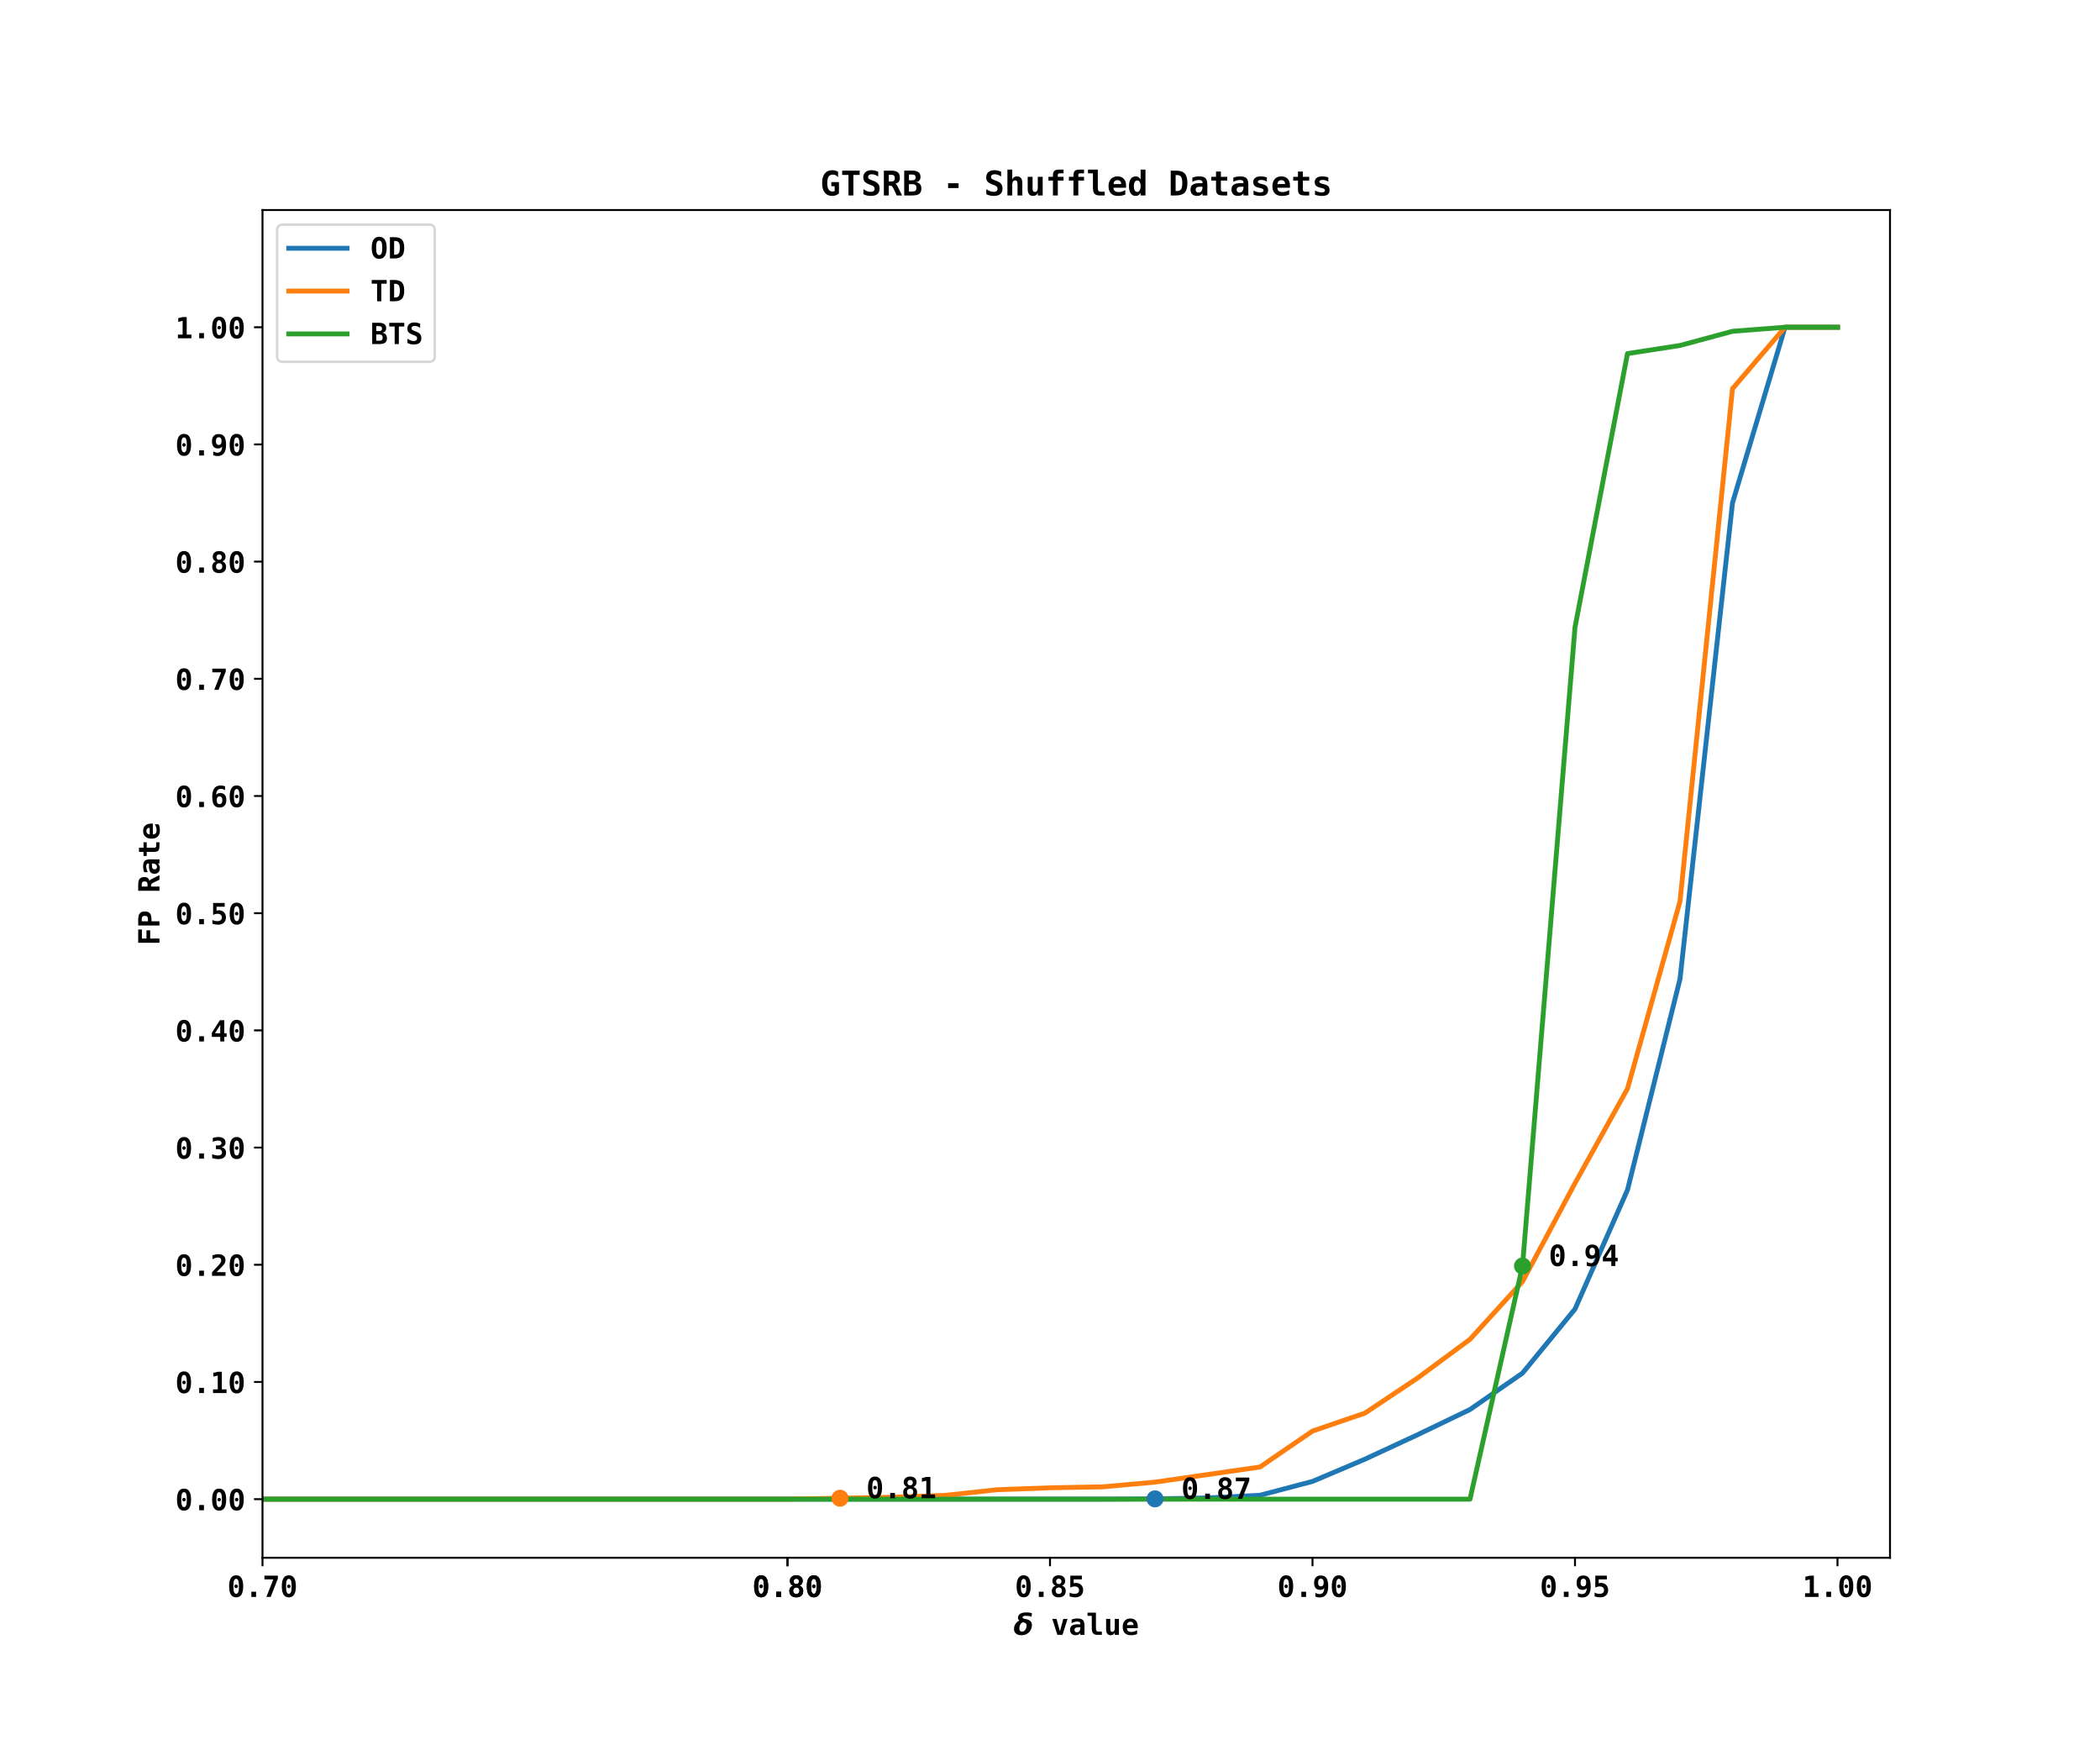 <?xml version="1.0" encoding="utf-8" standalone="no"?>
<!DOCTYPE svg PUBLIC "-//W3C//DTD SVG 1.1//EN"
  "http://www.w3.org/Graphics/SVG/1.1/DTD/svg11.dtd">
<!-- Created with matplotlib (https://matplotlib.org/) -->
<svg height="720pt" version="1.1" viewBox="0 0 864 720" width="864pt" xmlns="http://www.w3.org/2000/svg" xmlns:xlink="http://www.w3.org/1999/xlink">
 <defs>
  <style type="text/css">
*{stroke-linecap:butt;stroke-linejoin:round;}
  </style>
 </defs>
 <g id="figure_1">
  <g id="patch_1">
   <path d="M 0 720 
L 864 720 
L 864 0 
L 0 0 
z
" style="fill:#ffffff;"/>
  </g>
  <g id="axes_1">
   <g id="patch_2">
    <path d="M 108 640.8 
L 777.6 640.8 
L 777.6 86.4 
L 108 86.4 
z
" style="fill:#ffffff;"/>
   </g>
   <g id="matplotlib.axis_1">
    <g id="xtick_1">
     <g id="line2d_1">
      <defs>
       <path d="M 0 0 
L 0 3.5 
" id="ma4776ddeb8" style="stroke:#000000;stroke-width:0.8;"/>
      </defs>
      <g>
       <use style="stroke:#000000;stroke-width:0.8;" x="108" xlink:href="#ma4776ddeb8" y="640.8"/>
      </g>
     </g>
     <g id="text_1">
      <!-- 0.70 -->
      <defs>
       <path d="M 24.031 36.375 
Q 24.031 38.969 25.781 40.719 
Q 27.547 42.484 30.078 42.484 
Q 32.672 42.484 34.422 40.719 
Q 36.188 38.969 36.188 36.375 
Q 36.188 33.844 34.422 32.078 
Q 32.672 30.328 30.078 30.328 
Q 27.547 30.328 25.781 32.062 
Q 24.031 33.797 24.031 36.375 
z
M 30.078 62.016 
Q 25.094 62.016 22.797 55.906 
Q 20.516 49.812 20.516 36.375 
Q 20.516 23 22.797 16.891 
Q 25.094 10.797 30.078 10.797 
Q 35.109 10.797 37.406 16.891 
Q 39.703 23 39.703 36.375 
Q 39.703 49.812 37.406 55.906 
Q 35.109 62.016 30.078 62.016 
z
M 6 36.375 
Q 6 55.328 12 64.766 
Q 18.016 74.219 30.078 74.219 
Q 42.188 74.219 48.188 64.797 
Q 54.203 55.375 54.203 36.375 
Q 54.203 17.438 48.188 8 
Q 42.188 -1.422 30.078 -1.422 
Q 18.016 -1.422 12 8.031 
Q 6 17.484 6 36.375 
z
" id="DejaVuSansMono-Bold-48"/>
       <path d="M 21.922 17.922 
L 38.188 17.922 
L 38.188 0 
L 21.922 0 
z
" id="DejaVuSansMono-Bold-46"/>
       <path d="M 6.594 72.906 
L 52.688 72.906 
L 52.688 62.703 
L 27.984 0 
L 13.281 0 
L 37.016 60.203 
L 6.594 60.203 
z
" id="DejaVuSansMono-Bold-55"/>
      </defs>
      <g transform="translate(93.551 656.918)scale(0.12 -0.12)">
       <use xlink:href="#DejaVuSansMono-Bold-48"/>
       <use x="60.205" xlink:href="#DejaVuSansMono-Bold-46"/>
       <use x="120.41" xlink:href="#DejaVuSansMono-Bold-55"/>
       <use x="180.615" xlink:href="#DejaVuSansMono-Bold-48"/>
      </g>
     </g>
    </g>
    <g id="xtick_2">
     <g id="line2d_2">
      <g>
       <use style="stroke:#000000;stroke-width:0.8;" x="324" xlink:href="#ma4776ddeb8" y="640.8"/>
      </g>
     </g>
     <g id="text_2">
      <!-- 0.80 -->
      <defs>
       <path d="M 30.078 32.516 
Q 25.25 32.516 22.266 29.469 
Q 19.281 26.422 19.281 21.391 
Q 19.281 16.359 22.266 13.281 
Q 25.25 10.203 30.078 10.203 
Q 34.906 10.203 37.906 13.328 
Q 40.922 16.453 40.922 21.391 
Q 40.922 26.422 37.938 29.469 
Q 34.969 32.516 30.078 32.516 
z
M 19.391 38.625 
Q 13.875 40.531 10.984 44.609 
Q 8.109 48.688 8.109 54.594 
Q 8.109 63.672 14.016 68.938 
Q 19.922 74.219 30.078 74.219 
Q 40.281 74.219 46.188 68.938 
Q 52.094 63.672 52.094 54.594 
Q 52.094 48.734 49.266 44.656 
Q 46.438 40.578 41.016 38.625 
Q 47.078 36.766 50.484 31.984 
Q 53.906 27.203 53.906 20.516 
Q 53.906 10.016 47.703 4.297 
Q 41.5 -1.422 30.078 -1.422 
Q 18.703 -1.422 12.5 4.297 
Q 6.297 10.016 6.297 20.516 
Q 6.297 27.25 9.766 32.031 
Q 13.234 36.812 19.391 38.625 
z
M 20.906 53.422 
Q 20.906 49.125 23.359 46.609 
Q 25.828 44.094 30.078 44.094 
Q 34.375 44.094 36.844 46.609 
Q 39.312 49.125 39.312 53.422 
Q 39.312 57.672 36.844 60.125 
Q 34.375 62.594 30.078 62.594 
Q 25.875 62.594 23.391 60.109 
Q 20.906 57.625 20.906 53.422 
z
" id="DejaVuSansMono-Bold-56"/>
      </defs>
      <g transform="translate(309.551 656.918)scale(0.12 -0.12)">
       <use xlink:href="#DejaVuSansMono-Bold-48"/>
       <use x="60.205" xlink:href="#DejaVuSansMono-Bold-46"/>
       <use x="120.41" xlink:href="#DejaVuSansMono-Bold-56"/>
       <use x="180.615" xlink:href="#DejaVuSansMono-Bold-48"/>
      </g>
     </g>
    </g>
    <g id="xtick_3">
     <g id="line2d_3">
      <g>
       <use style="stroke:#000000;stroke-width:0.8;" x="324" xlink:href="#ma4776ddeb8" y="640.8"/>
      </g>
     </g>
     <g id="text_3">
      <!-- 0.80 -->
      <g transform="translate(309.551 656.918)scale(0.12 -0.12)">
       <use xlink:href="#DejaVuSansMono-Bold-48"/>
       <use x="60.205" xlink:href="#DejaVuSansMono-Bold-46"/>
       <use x="120.41" xlink:href="#DejaVuSansMono-Bold-56"/>
       <use x="180.615" xlink:href="#DejaVuSansMono-Bold-48"/>
      </g>
     </g>
    </g>
    <g id="xtick_4">
     <g id="line2d_4">
      <g>
       <use style="stroke:#000000;stroke-width:0.8;" x="432" xlink:href="#ma4776ddeb8" y="640.8"/>
      </g>
     </g>
     <g id="text_4">
      <!-- 0.85 -->
      <defs>
       <path d="M 9.422 72.906 
L 49.031 72.906 
L 49.031 60.203 
L 21.094 60.203 
L 21.094 46.688 
Q 22.859 47.359 24.859 47.672 
Q 26.859 48 29.109 48 
Q 39.938 48 46.672 41.156 
Q 53.422 34.328 53.422 23.391 
Q 53.422 11.922 46.109 5.25 
Q 38.812 -1.422 26.219 -1.422 
Q 21.531 -1.422 16.75 -0.641 
Q 11.969 0.141 6.984 1.703 
L 6.984 14.703 
Q 11.031 12.703 15.297 11.688 
Q 19.578 10.688 23.875 10.688 
Q 31.5 10.688 35.453 13.938 
Q 39.406 17.188 39.406 23.391 
Q 39.406 29.109 35.469 32.547 
Q 31.547 35.984 25 35.984 
Q 21.141 35.984 17.25 35.031 
Q 13.375 34.078 9.422 32.172 
z
" id="DejaVuSansMono-Bold-53"/>
      </defs>
      <g transform="translate(417.551 656.918)scale(0.12 -0.12)">
       <use xlink:href="#DejaVuSansMono-Bold-48"/>
       <use x="60.205" xlink:href="#DejaVuSansMono-Bold-46"/>
       <use x="120.41" xlink:href="#DejaVuSansMono-Bold-56"/>
       <use x="180.615" xlink:href="#DejaVuSansMono-Bold-53"/>
      </g>
     </g>
    </g>
    <g id="xtick_5">
     <g id="line2d_5">
      <g>
       <use style="stroke:#000000;stroke-width:0.8;" x="540" xlink:href="#ma4776ddeb8" y="640.8"/>
      </g>
     </g>
     <g id="text_5">
      <!-- 0.90 -->
      <defs>
       <path d="M 9.906 0.984 
L 9.906 14.109 
Q 13.766 11.859 17.297 10.781 
Q 20.844 9.719 24.125 9.719 
Q 31.891 9.719 35.969 14.922 
Q 40.047 20.125 40.281 30.469 
Q 37.984 27.297 34.422 25.703 
Q 30.859 24.125 25.984 24.125 
Q 16.156 24.125 10.781 30.344 
Q 5.422 36.578 5.422 48 
Q 5.422 60.203 11.422 66.891 
Q 17.438 73.578 28.422 73.578 
Q 41.75 73.578 47.781 64.672 
Q 53.812 55.766 53.812 35.891 
Q 53.812 17 46.438 7.547 
Q 39.062 -1.906 24.312 -1.906 
Q 20.906 -1.906 17.266 -1.172 
Q 13.625 -0.438 9.906 0.984 
z
M 28.812 36.188 
Q 33.453 36.188 35.906 39.578 
Q 38.375 42.969 38.375 49.422 
Q 38.375 55.812 35.906 59.203 
Q 33.453 62.594 28.812 62.594 
Q 24.125 62.594 21.609 59.203 
Q 19.094 55.812 19.094 49.422 
Q 19.094 43.016 21.609 39.594 
Q 24.125 36.188 28.812 36.188 
z
" id="DejaVuSansMono-Bold-57"/>
      </defs>
      <g transform="translate(525.551 656.918)scale(0.12 -0.12)">
       <use xlink:href="#DejaVuSansMono-Bold-48"/>
       <use x="60.205" xlink:href="#DejaVuSansMono-Bold-46"/>
       <use x="120.41" xlink:href="#DejaVuSansMono-Bold-57"/>
       <use x="180.615" xlink:href="#DejaVuSansMono-Bold-48"/>
      </g>
     </g>
    </g>
    <g id="xtick_6">
     <g id="line2d_6">
      <g>
       <use style="stroke:#000000;stroke-width:0.8;" x="648" xlink:href="#ma4776ddeb8" y="640.8"/>
      </g>
     </g>
     <g id="text_6">
      <!-- 0.95 -->
      <g transform="translate(633.551 656.918)scale(0.12 -0.12)">
       <use xlink:href="#DejaVuSansMono-Bold-48"/>
       <use x="60.205" xlink:href="#DejaVuSansMono-Bold-46"/>
       <use x="120.41" xlink:href="#DejaVuSansMono-Bold-57"/>
       <use x="180.615" xlink:href="#DejaVuSansMono-Bold-53"/>
      </g>
     </g>
    </g>
    <g id="xtick_7">
     <g id="line2d_7">
      <g>
       <use style="stroke:#000000;stroke-width:0.8;" x="756" xlink:href="#ma4776ddeb8" y="640.8"/>
      </g>
     </g>
     <g id="text_7">
      <!-- 1.00 -->
      <defs>
       <path d="M 9.188 12.703 
L 25.297 12.703 
L 25.297 60.016 
L 10.297 56.297 
L 10.297 69.281 
L 25.391 72.906 
L 39.312 72.906 
L 39.312 12.703 
L 55.422 12.703 
L 55.422 0 
L 9.188 0 
z
" id="DejaVuSansMono-Bold-49"/>
      </defs>
      <g transform="translate(741.551 656.918)scale(0.12 -0.12)">
       <use xlink:href="#DejaVuSansMono-Bold-49"/>
       <use x="60.205" xlink:href="#DejaVuSansMono-Bold-46"/>
       <use x="120.41" xlink:href="#DejaVuSansMono-Bold-48"/>
       <use x="180.615" xlink:href="#DejaVuSansMono-Bold-48"/>
      </g>
     </g>
    </g>
    <g id="text_8">
     <!-- $\delta$ value -->
     <defs>
      <path d="M 61.141 61.719 
Q 55.812 65.141 40.234 65.141 
Q 31.938 65.141 31 60.359 
Q 30.953 60.016 30.953 59.719 
Q 30.953 55.672 41.156 54.109 
Q 63.094 50.688 63.094 33.734 
Q 63.094 30.672 62.406 27.094 
Q 59.812 13.875 50.344 6.25 
Q 40.828 -1.422 26.859 -1.422 
Q 12.844 -1.422 6.297 6.25 
Q 1.562 11.719 1.562 20.125 
Q 1.562 35.203 13.812 45.312 
Q 16.797 47.75 20.219 49.312 
Q 14.984 52.438 14.984 58.156 
Q 14.984 59.469 15.281 60.938 
Q 18.359 76.766 44.141 76.766 
Q 57.078 76.766 63.375 73.344 
z
M 31.297 42.969 
Q 28.516 41.891 25.922 39.156 
Q 21.875 34.906 20.406 27.25 
Q 19.828 24.266 19.828 21.094 
Q 19.828 17.922 21.234 15.281 
Q 23.641 10.984 29.156 10.984 
Q 34.719 10.984 38.766 15.328 
Q 42.875 19.734 44.281 27.047 
Q 44.781 29.5 44.781 32.562 
Q 44.781 35.594 42.922 37.984 
Q 40.188 41.703 35.453 42.234 
Q 33.25 42.484 31.297 42.969 
z
" id="DejaVuSans-BoldOblique-948"/>
      <path id="DejaVuSansMono-Bold-32"/>
      <path d="M 56.297 54.688 
L 38.922 0 
L 21.297 0 
L 3.906 54.688 
L 18.406 54.688 
L 30.078 12.016 
L 41.797 54.688 
z
" id="DejaVuSansMono-Bold-118"/>
      <path d="M 34.188 25.688 
Q 26.172 25.688 23 23.625 
Q 19.828 21.578 19.828 16.609 
Q 19.828 12.891 22.016 10.688 
Q 24.219 8.5 27.984 8.5 
Q 33.641 8.5 36.766 12.766 
Q 39.891 17.047 39.891 24.703 
L 39.891 25.688 
z
M 54.109 31.203 
L 54.109 0 
L 39.891 0 
L 39.891 6.109 
Q 37.312 2.484 33.25 0.531 
Q 29.203 -1.422 24.312 -1.422 
Q 14.984 -1.422 9.781 3.516 
Q 4.594 8.453 4.594 17.281 
Q 4.594 26.859 10.797 31.422 
Q 17 35.984 29.984 35.984 
L 39.891 35.984 
L 39.891 38.375 
Q 39.891 41.844 37.375 43.625 
Q 34.859 45.406 29.984 45.406 
Q 24.859 45.406 20.047 44.109 
Q 15.234 42.828 10.016 39.984 
L 10.016 52.203 
Q 14.75 54.156 19.625 55.078 
Q 24.516 56 29.984 56 
Q 43.312 56 48.703 50.578 
Q 54.109 45.172 54.109 31.203 
z
" id="DejaVuSansMono-Bold-97"/>
      <path d="M 18.891 22.797 
L 18.891 64.984 
L 4.391 64.984 
L 4.391 75.984 
L 33.203 75.984 
L 33.203 22.797 
Q 33.203 16.359 35.203 13.672 
Q 37.203 10.984 42 10.984 
L 53.422 10.984 
L 53.422 0 
L 37.984 0 
Q 27.781 0 23.328 5.266 
Q 18.891 10.547 18.891 22.797 
z
" id="DejaVuSansMono-Bold-108"/>
      <path d="M 7.812 19.094 
L 7.812 54.688 
L 22.125 54.688 
L 22.125 21.297 
Q 22.125 15.375 23.781 12.828 
Q 25.438 10.297 29.297 10.297 
Q 33.156 10.297 35.328 13.719 
Q 37.5 17.141 37.5 23.297 
L 37.5 54.688 
L 51.812 54.688 
L 51.812 0 
L 37.5 0 
L 37.5 8.109 
Q 35.984 3.562 32.344 1.062 
Q 28.719 -1.422 23.578 -1.422 
Q 15.766 -1.422 11.781 3.75 
Q 7.812 8.938 7.812 19.094 
z
" id="DejaVuSansMono-Bold-117"/>
      <path d="M 53.812 2.688 
Q 48.828 0.641 43.656 -0.391 
Q 38.484 -1.422 32.719 -1.422 
Q 19 -1.422 11.75 5.922 
Q 4.5 13.281 4.5 27.094 
Q 4.5 40.484 11.469 48.234 
Q 18.453 56 30.516 56 
Q 42.672 56 49.391 48.797 
Q 56.109 41.609 56.109 28.516 
L 56.109 22.703 
L 19.047 22.703 
Q 19.094 16.266 22.844 13.078 
Q 26.609 9.906 34.078 9.906 
Q 39.016 9.906 43.797 11.328 
Q 48.578 12.75 53.812 15.828 
z
M 41.703 33.453 
Q 41.609 39.109 38.797 42.016 
Q 35.984 44.922 30.516 44.922 
Q 25.594 44.922 22.656 41.922 
Q 19.734 38.922 19.188 33.406 
z
" id="DejaVuSansMono-Bold-101"/>
     </defs>
     <g transform="translate(417 672.532)scale(0.12 -0.12)">
      <use transform="translate(0 0.234)" xlink:href="#DejaVuSans-BoldOblique-948"/>
      <use transform="translate(68.701 0.234)" xlink:href="#DejaVuSansMono-Bold-32"/>
      <use transform="translate(128.906 0.234)" xlink:href="#DejaVuSansMono-Bold-118"/>
      <use transform="translate(189.111 0.234)" xlink:href="#DejaVuSansMono-Bold-97"/>
      <use transform="translate(249.316 0.234)" xlink:href="#DejaVuSansMono-Bold-108"/>
      <use transform="translate(309.521 0.234)" xlink:href="#DejaVuSansMono-Bold-117"/>
      <use transform="translate(369.727 0.234)" xlink:href="#DejaVuSansMono-Bold-101"/>
     </g>
    </g>
   </g>
   <g id="matplotlib.axis_2">
    <g id="ytick_1">
     <g id="line2d_8">
      <defs>
       <path d="M 0 0 
L -3.5 0 
" id="mea9dbf1458" style="stroke:#000000;stroke-width:0.8;"/>
      </defs>
      <g>
       <use style="stroke:#000000;stroke-width:0.8;" x="108" xlink:href="#mea9dbf1458" y="616.696"/>
      </g>
     </g>
     <g id="text_9">
      <!-- 0.00 -->
      <g transform="translate(72.103 621.255)scale(0.12 -0.12)">
       <use xlink:href="#DejaVuSansMono-Bold-48"/>
       <use x="60.205" xlink:href="#DejaVuSansMono-Bold-46"/>
       <use x="120.41" xlink:href="#DejaVuSansMono-Bold-48"/>
       <use x="180.615" xlink:href="#DejaVuSansMono-Bold-48"/>
      </g>
     </g>
    </g>
    <g id="ytick_2">
     <g id="line2d_9">
      <g>
       <use style="stroke:#000000;stroke-width:0.8;" x="108" xlink:href="#mea9dbf1458" y="568.487"/>
      </g>
     </g>
     <g id="text_10">
      <!-- 0.10 -->
      <g transform="translate(72.103 573.046)scale(0.12 -0.12)">
       <use xlink:href="#DejaVuSansMono-Bold-48"/>
       <use x="60.205" xlink:href="#DejaVuSansMono-Bold-46"/>
       <use x="120.41" xlink:href="#DejaVuSansMono-Bold-49"/>
       <use x="180.615" xlink:href="#DejaVuSansMono-Bold-48"/>
      </g>
     </g>
    </g>
    <g id="ytick_3">
     <g id="line2d_10">
      <g>
       <use style="stroke:#000000;stroke-width:0.8;" x="108" xlink:href="#mea9dbf1458" y="520.278"/>
      </g>
     </g>
     <g id="text_11">
      <!-- 0.20 -->
      <defs>
       <path d="M 21.188 12.703 
L 51.906 12.703 
L 51.906 0 
L 5.609 0 
L 5.609 12.312 
L 13.422 20.609 
Q 27.344 35.406 30.328 38.812 
Q 33.984 43.016 35.594 46.266 
Q 37.203 49.516 37.203 52.688 
Q 37.203 57.562 34.25 60.219 
Q 31.297 62.891 25.875 62.891 
Q 22.016 62.891 17.203 61.344 
Q 12.406 59.812 7.172 56.891 
L 7.172 70.312 
Q 12.406 72.219 17.406 73.219 
Q 22.406 74.219 27 74.219 
Q 38.578 74.219 45.188 68.812 
Q 51.812 63.422 51.812 54.109 
Q 51.812 49.812 50.359 46.047 
Q 48.922 42.281 45.406 37.703 
Q 42.828 34.375 31.203 22.75 
Q 24.906 16.453 21.188 12.703 
z
" id="DejaVuSansMono-Bold-50"/>
      </defs>
      <g transform="translate(72.103 524.837)scale(0.12 -0.12)">
       <use xlink:href="#DejaVuSansMono-Bold-48"/>
       <use x="60.205" xlink:href="#DejaVuSansMono-Bold-46"/>
       <use x="120.41" xlink:href="#DejaVuSansMono-Bold-50"/>
       <use x="180.615" xlink:href="#DejaVuSansMono-Bold-48"/>
      </g>
     </g>
    </g>
    <g id="ytick_4">
     <g id="line2d_11">
      <g>
       <use style="stroke:#000000;stroke-width:0.8;" x="108" xlink:href="#mea9dbf1458" y="472.07"/>
      </g>
     </g>
     <g id="text_12">
      <!-- 0.30 -->
      <defs>
       <path d="M 26.812 32.625 
L 19.094 32.625 
L 19.094 45.312 
L 26.812 45.312 
Q 32.172 45.312 35.125 47.438 
Q 38.094 49.562 38.094 53.422 
Q 38.094 57.469 35.125 59.734 
Q 32.172 62.016 26.812 62.016 
Q 22.703 62.016 18.016 60.984 
Q 13.328 59.969 8.297 58.016 
L 8.297 71.094 
Q 13.328 72.609 18.203 73.406 
Q 23.094 74.219 27.594 74.219 
Q 39.109 74.219 45.547 69.188 
Q 52 64.156 52 55.328 
Q 52 48.828 48.281 44.703 
Q 44.578 40.578 37.703 39.312 
Q 45.516 37.938 49.609 33.078 
Q 53.719 28.219 53.719 20.312 
Q 53.719 9.719 46.922 4.141 
Q 40.141 -1.422 27.203 -1.422 
Q 21.688 -1.422 16.328 -0.484 
Q 10.984 0.438 6.109 2.203 
L 6.109 15.578 
Q 10.688 13.281 16.016 12.078 
Q 21.344 10.891 27.203 10.891 
Q 33.062 10.891 36.469 13.594 
Q 39.891 16.312 39.891 20.906 
Q 39.891 26.516 36.469 29.562 
Q 33.062 32.625 26.812 32.625 
z
" id="DejaVuSansMono-Bold-51"/>
      </defs>
      <g transform="translate(72.103 476.629)scale(0.12 -0.12)">
       <use xlink:href="#DejaVuSansMono-Bold-48"/>
       <use x="60.205" xlink:href="#DejaVuSansMono-Bold-46"/>
       <use x="120.41" xlink:href="#DejaVuSansMono-Bold-51"/>
       <use x="180.615" xlink:href="#DejaVuSansMono-Bold-48"/>
      </g>
     </g>
    </g>
    <g id="ytick_5">
     <g id="line2d_12">
      <g>
       <use style="stroke:#000000;stroke-width:0.8;" x="108" xlink:href="#mea9dbf1458" y="423.861"/>
      </g>
     </g>
     <g id="text_13">
      <!-- 0.40 -->
      <defs>
       <path d="M 33.891 56.891 
L 15.484 28.078 
L 33.891 28.078 
z
M 32.625 72.906 
L 47.703 72.906 
L 47.703 28.078 
L 55.719 28.078 
L 55.719 15.719 
L 47.703 15.719 
L 47.703 0 
L 33.891 0 
L 33.891 15.719 
L 4.984 15.719 
L 4.984 29.688 
z
" id="DejaVuSansMono-Bold-52"/>
      </defs>
      <g transform="translate(72.103 428.42)scale(0.12 -0.12)">
       <use xlink:href="#DejaVuSansMono-Bold-48"/>
       <use x="60.205" xlink:href="#DejaVuSansMono-Bold-46"/>
       <use x="120.41" xlink:href="#DejaVuSansMono-Bold-52"/>
       <use x="180.615" xlink:href="#DejaVuSansMono-Bold-48"/>
      </g>
     </g>
    </g>
    <g id="ytick_6">
     <g id="line2d_13">
      <g>
       <use style="stroke:#000000;stroke-width:0.8;" x="108" xlink:href="#mea9dbf1458" y="375.652"/>
      </g>
     </g>
     <g id="text_14">
      <!-- 0.50 -->
      <g transform="translate(72.103 380.211)scale(0.12 -0.12)">
       <use xlink:href="#DejaVuSansMono-Bold-48"/>
       <use x="60.205" xlink:href="#DejaVuSansMono-Bold-46"/>
       <use x="120.41" xlink:href="#DejaVuSansMono-Bold-53"/>
       <use x="180.615" xlink:href="#DejaVuSansMono-Bold-48"/>
      </g>
     </g>
    </g>
    <g id="ytick_7">
     <g id="line2d_14">
      <g>
       <use style="stroke:#000000;stroke-width:0.8;" x="108" xlink:href="#mea9dbf1458" y="327.443"/>
      </g>
     </g>
     <g id="text_15">
      <!-- 0.60 -->
      <defs>
       <path d="M 31.391 36.531 
Q 26.703 36.531 24.234 33.125 
Q 21.781 29.734 21.781 23.297 
Q 21.781 16.891 24.234 13.5 
Q 26.703 10.109 31.391 10.109 
Q 36.078 10.109 38.594 13.5 
Q 41.109 16.891 41.109 23.297 
Q 41.109 29.688 38.594 33.109 
Q 36.078 36.531 31.391 36.531 
z
M 50.297 71.188 
L 50.297 58.109 
Q 46.438 60.297 42.891 61.391 
Q 39.359 62.5 36.078 62.5 
Q 28.266 62.5 24.188 57.25 
Q 20.125 52 19.922 41.75 
Q 22.219 44.922 25.781 46.5 
Q 29.344 48.094 34.188 48.094 
Q 44.047 48.094 49.406 41.859 
Q 54.781 35.641 54.781 24.219 
Q 54.781 11.969 48.75 5.219 
Q 42.719 -1.516 31.781 -1.516 
Q 18.453 -1.516 12.422 7.422 
Q 6.391 16.359 6.391 36.281 
Q 6.391 55.219 13.766 64.672 
Q 21.141 74.125 35.891 74.125 
Q 39.312 74.125 42.938 73.391 
Q 46.578 72.656 50.297 71.188 
z
" id="DejaVuSansMono-Bold-54"/>
      </defs>
      <g transform="translate(72.103 332.003)scale(0.12 -0.12)">
       <use xlink:href="#DejaVuSansMono-Bold-48"/>
       <use x="60.205" xlink:href="#DejaVuSansMono-Bold-46"/>
       <use x="120.41" xlink:href="#DejaVuSansMono-Bold-54"/>
       <use x="180.615" xlink:href="#DejaVuSansMono-Bold-48"/>
      </g>
     </g>
    </g>
    <g id="ytick_8">
     <g id="line2d_15">
      <g>
       <use style="stroke:#000000;stroke-width:0.8;" x="108" xlink:href="#mea9dbf1458" y="279.235"/>
      </g>
     </g>
     <g id="text_16">
      <!-- 0.70 -->
      <g transform="translate(72.103 283.794)scale(0.12 -0.12)">
       <use xlink:href="#DejaVuSansMono-Bold-48"/>
       <use x="60.205" xlink:href="#DejaVuSansMono-Bold-46"/>
       <use x="120.41" xlink:href="#DejaVuSansMono-Bold-55"/>
       <use x="180.615" xlink:href="#DejaVuSansMono-Bold-48"/>
      </g>
     </g>
    </g>
    <g id="ytick_9">
     <g id="line2d_16">
      <g>
       <use style="stroke:#000000;stroke-width:0.8;" x="108" xlink:href="#mea9dbf1458" y="231.026"/>
      </g>
     </g>
     <g id="text_17">
      <!-- 0.80 -->
      <g transform="translate(72.103 235.585)scale(0.12 -0.12)">
       <use xlink:href="#DejaVuSansMono-Bold-48"/>
       <use x="60.205" xlink:href="#DejaVuSansMono-Bold-46"/>
       <use x="120.41" xlink:href="#DejaVuSansMono-Bold-56"/>
       <use x="180.615" xlink:href="#DejaVuSansMono-Bold-48"/>
      </g>
     </g>
    </g>
    <g id="ytick_10">
     <g id="line2d_17">
      <g>
       <use style="stroke:#000000;stroke-width:0.8;" x="108" xlink:href="#mea9dbf1458" y="182.817"/>
      </g>
     </g>
     <g id="text_18">
      <!-- 0.90 -->
      <g transform="translate(72.103 187.376)scale(0.12 -0.12)">
       <use xlink:href="#DejaVuSansMono-Bold-48"/>
       <use x="60.205" xlink:href="#DejaVuSansMono-Bold-46"/>
       <use x="120.41" xlink:href="#DejaVuSansMono-Bold-57"/>
       <use x="180.615" xlink:href="#DejaVuSansMono-Bold-48"/>
      </g>
     </g>
    </g>
    <g id="ytick_11">
     <g id="line2d_18">
      <g>
       <use style="stroke:#000000;stroke-width:0.8;" x="108" xlink:href="#mea9dbf1458" y="134.609"/>
      </g>
     </g>
     <g id="text_19">
      <!-- 1.00 -->
      <g transform="translate(72.103 139.168)scale(0.12 -0.12)">
       <use xlink:href="#DejaVuSansMono-Bold-49"/>
       <use x="60.205" xlink:href="#DejaVuSansMono-Bold-46"/>
       <use x="120.41" xlink:href="#DejaVuSansMono-Bold-48"/>
       <use x="180.615" xlink:href="#DejaVuSansMono-Bold-48"/>
      </g>
     </g>
    </g>
    <g id="text_20">
     <!-- FP Rate -->
     <defs>
      <path d="M 54.297 60.203 
L 23.297 60.203 
L 23.297 44.484 
L 51.516 44.484 
L 51.516 31.781 
L 23.297 31.781 
L 23.297 0 
L 8.891 0 
L 8.891 72.906 
L 54.297 72.906 
z
" id="DejaVuSansMono-Bold-70"/>
      <path d="M 22.312 60.797 
L 22.312 39.406 
L 28.219 39.406 
Q 35.297 39.406 38.156 41.797 
Q 41.016 44.188 41.016 50.094 
Q 41.016 56 38.156 58.391 
Q 35.297 60.797 28.219 60.797 
z
M 7.906 72.906 
L 27.688 72.906 
Q 42.781 72.906 49.391 67.531 
Q 56 62.156 56 50.094 
Q 56 38.031 49.391 32.656 
Q 42.781 27.297 27.688 27.297 
L 22.312 27.297 
L 22.312 0 
L 7.906 0 
z
" id="DejaVuSansMono-Bold-80"/>
      <path d="M 39.406 34.422 
Q 41.547 33.984 43.141 32.391 
Q 44.734 30.812 47.016 26.219 
L 60.203 0 
L 44.391 0 
L 35.594 18.406 
Q 35.203 19.188 34.578 20.562 
Q 30.719 28.812 25.484 28.812 
L 20.906 28.812 
L 20.906 0 
L 6.5 0 
L 6.5 72.906 
L 27.297 72.906 
Q 41.359 72.906 47.484 67.922 
Q 53.609 62.938 53.609 51.703 
Q 53.609 44.188 49.953 39.734 
Q 46.297 35.297 39.406 34.422 
z
M 20.906 60.797 
L 20.906 40.922 
L 27.688 40.922 
Q 33.594 40.922 36.156 43.234 
Q 38.719 45.562 38.719 50.875 
Q 38.719 56.203 36.172 58.5 
Q 33.641 60.797 27.688 60.797 
z
" id="DejaVuSansMono-Bold-82"/>
      <path d="M 33.688 70.219 
L 33.688 54.688 
L 52.391 54.688 
L 52.391 43.703 
L 33.688 43.703 
L 33.688 17.828 
Q 33.688 14.156 35.469 12.562 
Q 37.25 10.984 41.406 10.984 
L 52.391 10.984 
L 52.391 0 
L 40.375 0 
Q 28.078 0 23.734 3.922 
Q 19.391 7.859 19.391 18.5 
L 19.391 43.703 
L 5.422 43.703 
L 5.422 54.688 
L 19.391 54.688 
L 19.391 70.219 
z
" id="DejaVuSansMono-Bold-116"/>
     </defs>
     <g transform="translate(65.607 388.885)rotate(-90)scale(0.12 -0.12)">
      <use xlink:href="#DejaVuSansMono-Bold-70"/>
      <use x="60.205" xlink:href="#DejaVuSansMono-Bold-80"/>
      <use x="120.41" xlink:href="#DejaVuSansMono-Bold-32"/>
      <use x="180.615" xlink:href="#DejaVuSansMono-Bold-82"/>
      <use x="240.82" xlink:href="#DejaVuSansMono-Bold-97"/>
      <use x="301.025" xlink:href="#DejaVuSansMono-Bold-116"/>
      <use x="361.23" xlink:href="#DejaVuSansMono-Bold-101"/>
     </g>
    </g>
   </g>
   <g id="line2d_19">
    <path clip-path="url(#pc98720110e)" d="M -1 616.696 
L 0 616.696 
L 21.6 616.696 
L 43.2 616.696 
L 64.8 616.696 
L 86.4 616.696 
L 108 616.696 
L 129.6 616.696 
L 151.2 616.696 
L 172.8 616.696 
L 194.4 616.696 
L 216 616.696 
L 237.6 616.696 
L 259.2 616.696 
L 280.8 616.696 
L 302.4 616.696 
L 324 616.696 
L 345.6 616.696 
L 367.2 616.696 
L 388.8 616.696 
L 410.4 616.696 
L 432 616.696 
L 453.6 616.696 
L 475.2 616.572 
L 496.8 616.201 
L 518.4 615.087 
L 540 609.395 
L 561.6 600.238 
L 583.2 590.216 
L 604.8 579.821 
L 626.4 564.849 
L 648 538.493 
L 669.6 489.492 
L 691.2 402.751 
L 712.8 206.872 
L 734.4 134.609 
L 756 134.609 
" style="fill:none;stroke:#1f77b4;stroke-linecap:square;stroke-width:2;"/>
   </g>
   <g id="line2d_20">
    <path clip-path="url(#pc98720110e)" d="M -1 616.696 
L 0 616.696 
L 21.6 616.696 
L 43.2 616.696 
L 64.8 616.696 
L 86.4 616.696 
L 108 616.696 
L 129.6 616.696 
L 151.2 616.696 
L 172.8 616.696 
L 194.4 616.696 
L 216 616.696 
L 237.6 616.696 
L 259.2 616.696 
L 280.8 616.696 
L 302.4 616.696 
L 324 616.696 
L 345.6 616.307 
L 367.2 615.917 
L 388.8 615.139 
L 410.4 612.805 
L 432 612.027 
L 453.6 611.637 
L 475.2 609.692 
L 496.8 606.579 
L 518.4 603.466 
L 540 588.681 
L 561.6 581.288 
L 583.2 566.892 
L 604.8 550.939 
L 626.4 527.204 
L 648 486.738 
L 669.6 447.829 
L 691.2 370.789 
L 712.8 159.9 
L 734.4 134.609 
L 756 134.609 
" style="fill:none;stroke:#ff7f0e;stroke-linecap:square;stroke-width:2;"/>
   </g>
   <g id="line2d_21">
    <path clip-path="url(#pc98720110e)" d="M -1 616.696 
L 0 616.696 
L 21.6 616.696 
L 43.2 616.696 
L 64.8 616.696 
L 86.4 616.696 
L 108 616.696 
L 129.6 616.696 
L 151.2 616.696 
L 172.8 616.696 
L 194.4 616.696 
L 216 616.696 
L 237.6 616.696 
L 259.2 616.696 
L 280.8 616.696 
L 302.4 616.696 
L 324 616.696 
L 345.6 616.696 
L 367.2 616.696 
L 388.8 616.696 
L 410.4 616.696 
L 432 616.696 
L 453.6 616.696 
L 475.2 616.696 
L 496.8 616.696 
L 518.4 616.696 
L 540 616.696 
L 561.6 616.696 
L 583.2 616.696 
L 604.8 616.696 
L 626.4 520.779 
L 648 258.05 
L 669.6 145.451 
L 691.2 142.115 
L 712.8 136.277 
L 734.4 134.609 
L 756 134.609 
" style="fill:none;stroke:#2ca02c;stroke-linecap:square;stroke-width:2;"/>
   </g>
   <g id="line2d_22">
    <path clip-path="url(#pc98720110e)" d="M 475.2 616.572 
" style="fill:none;stroke:#1f77b4;stroke-linecap:square;stroke-width:1.5;"/>
    <defs>
     <path d="M 0 3 
C 0.796 3 1.559 2.684 2.121 2.121 
C 2.684 1.559 3 0.796 3 0 
C 3 -0.796 2.684 -1.559 2.121 -2.121 
C 1.559 -2.684 0.796 -3 0 -3 
C -0.796 -3 -1.559 -2.684 -2.121 -2.121 
C -2.684 -1.559 -3 -0.796 -3 0 
C -3 0.796 -2.684 1.559 -2.121 2.121 
C -1.559 2.684 -0.796 3 0 3 
z
" id="m15a2e68ec3" style="stroke:#1f77b4;"/>
    </defs>
    <g clip-path="url(#pc98720110e)">
     <use style="fill:#1f77b4;stroke:#1f77b4;" x="475.2" xlink:href="#m15a2e68ec3" y="616.572"/>
    </g>
   </g>
   <g id="line2d_23">
    <path clip-path="url(#pc98720110e)" d="M 345.6 616.307 
" style="fill:none;stroke:#ff7f0e;stroke-linecap:square;stroke-width:1.5;"/>
    <defs>
     <path d="M 0 3 
C 0.796 3 1.559 2.684 2.121 2.121 
C 2.684 1.559 3 0.796 3 0 
C 3 -0.796 2.684 -1.559 2.121 -2.121 
C 1.559 -2.684 0.796 -3 0 -3 
C -0.796 -3 -1.559 -2.684 -2.121 -2.121 
C -2.684 -1.559 -3 -0.796 -3 0 
C -3 0.796 -2.684 1.559 -2.121 2.121 
C -1.559 2.684 -0.796 3 0 3 
z
" id="m6ce3a847b8" style="stroke:#ff7f0e;"/>
    </defs>
    <g clip-path="url(#pc98720110e)">
     <use style="fill:#ff7f0e;stroke:#ff7f0e;" x="345.6" xlink:href="#m6ce3a847b8" y="616.307"/>
    </g>
   </g>
   <g id="line2d_24">
    <path clip-path="url(#pc98720110e)" d="M 626.4 520.779 
" style="fill:none;stroke:#2ca02c;stroke-linecap:square;stroke-width:1.5;"/>
    <defs>
     <path d="M 0 3 
C 0.796 3 1.559 2.684 2.121 2.121 
C 2.684 1.559 3 0.796 3 0 
C 3 -0.796 2.684 -1.559 2.121 -2.121 
C 1.559 -2.684 0.796 -3 0 -3 
C -0.796 -3 -1.559 -2.684 -2.121 -2.121 
C -2.684 -1.559 -3 -0.796 -3 0 
C -3 0.796 -2.684 1.559 -2.121 2.121 
C -1.559 2.684 -0.796 3 0 3 
z
" id="m508bea6a5c" style="stroke:#2ca02c;"/>
    </defs>
    <g clip-path="url(#pc98720110e)">
     <use style="fill:#2ca02c;stroke:#2ca02c;" x="626.4" xlink:href="#m508bea6a5c" y="520.779"/>
    </g>
   </g>
   <g id="patch_3">
    <path d="M 108 640.8 
L 108 86.4 
" style="fill:none;stroke:#000000;stroke-linecap:square;stroke-linejoin:miter;stroke-width:0.8;"/>
   </g>
   <g id="patch_4">
    <path d="M 777.6 640.8 
L 777.6 86.4 
" style="fill:none;stroke:#000000;stroke-linecap:square;stroke-linejoin:miter;stroke-width:0.8;"/>
   </g>
   <g id="patch_5">
    <path d="M 108 640.8 
L 777.6 640.8 
" style="fill:none;stroke:#000000;stroke-linecap:square;stroke-linejoin:miter;stroke-width:0.8;"/>
   </g>
   <g id="patch_6">
    <path d="M 108 86.4 
L 777.6 86.4 
" style="fill:none;stroke:#000000;stroke-linecap:square;stroke-linejoin:miter;stroke-width:0.8;"/>
   </g>
   <g id="text_21">
    <!-- 0.87 -->
    <g transform="translate(486 616.572)scale(0.12 -0.12)">
     <use xlink:href="#DejaVuSansMono-Bold-48"/>
     <use x="60.205" xlink:href="#DejaVuSansMono-Bold-46"/>
     <use x="120.41" xlink:href="#DejaVuSansMono-Bold-56"/>
     <use x="180.615" xlink:href="#DejaVuSansMono-Bold-55"/>
    </g>
   </g>
   <g id="text_22">
    <!-- 0.81 -->
    <g transform="translate(356.4 616.307)scale(0.12 -0.12)">
     <use xlink:href="#DejaVuSansMono-Bold-48"/>
     <use x="60.205" xlink:href="#DejaVuSansMono-Bold-46"/>
     <use x="120.41" xlink:href="#DejaVuSansMono-Bold-56"/>
     <use x="180.615" xlink:href="#DejaVuSansMono-Bold-49"/>
    </g>
   </g>
   <g id="text_23">
    <!-- 0.94 -->
    <g transform="translate(637.2 520.779)scale(0.12 -0.12)">
     <use xlink:href="#DejaVuSansMono-Bold-48"/>
     <use x="60.205" xlink:href="#DejaVuSansMono-Bold-46"/>
     <use x="120.41" xlink:href="#DejaVuSansMono-Bold-57"/>
     <use x="180.615" xlink:href="#DejaVuSansMono-Bold-52"/>
    </g>
   </g>
   <g id="text_24">
    <!-- GTSRB - Shuffled Datasets -->
    <defs>
     <path d="M 42.578 13.188 
L 42.578 27.094 
L 32.719 27.094 
L 32.719 39.203 
L 55.172 39.203 
L 55.172 5.812 
Q 51.031 2.25 46.016 0.406 
Q 41.016 -1.422 35.297 -1.422 
Q 21.141 -1.422 13.422 8.422 
Q 5.719 18.266 5.719 36.375 
Q 5.719 54.781 13.5 64.5 
Q 21.297 74.219 35.984 74.219 
Q 40.375 74.219 44.625 72.969 
Q 48.875 71.734 52.594 69.391 
L 52.594 53.422 
Q 49.562 57.328 45.625 59.297 
Q 41.703 61.281 37.016 61.281 
Q 28.812 61.281 24.75 55.094 
Q 20.703 48.922 20.703 36.375 
Q 20.703 24.219 24.609 17.875 
Q 28.516 11.531 35.984 11.531 
Q 38.234 11.531 39.891 11.938 
Q 41.547 12.359 42.578 13.188 
z
" id="DejaVuSansMono-Bold-71"/>
     <path d="M 37.312 0 
L 22.906 0 
L 22.906 60.297 
L 4.391 60.297 
L 4.391 72.906 
L 55.812 72.906 
L 55.812 60.297 
L 37.312 60.297 
z
" id="DejaVuSansMono-Bold-84"/>
     <path d="M 24.906 31.984 
Q 14.016 36.141 10.156 40.703 
Q 6.297 45.266 6.297 52.984 
Q 6.297 62.891 12.641 68.547 
Q 19 74.219 30.078 74.219 
Q 35.109 74.219 40.141 73.062 
Q 45.172 71.922 50.094 69.672 
L 50.094 55.609 
Q 45.453 58.891 40.672 60.594 
Q 35.891 62.312 31.203 62.312 
Q 25.984 62.312 23.188 60.203 
Q 20.406 58.109 20.406 54.203 
Q 20.406 51.172 22.438 49.188 
Q 24.469 47.219 30.906 44.828 
L 37.109 42.484 
Q 45.906 39.266 50.047 33.938 
Q 54.203 28.609 54.203 20.516 
Q 54.203 9.469 47.672 4.016 
Q 41.156 -1.422 27.984 -1.422 
Q 22.562 -1.422 17.109 -0.125 
Q 11.672 1.172 6.594 3.719 
L 6.594 18.609 
Q 12.359 14.5 17.75 12.5 
Q 23.141 10.5 28.422 10.5 
Q 33.734 10.5 36.656 12.906 
Q 39.594 15.328 39.594 19.672 
Q 39.594 22.953 37.641 25.406 
Q 35.688 27.875 31.984 29.297 
z
" id="DejaVuSansMono-Bold-83"/>
     <path d="M 20.016 33.109 
L 20.016 11.531 
L 29.594 11.531 
Q 36.469 11.531 39.234 13.875 
Q 42 16.219 42 22.016 
Q 42 27.938 39.109 30.516 
Q 36.234 33.109 29.594 33.109 
z
M 20.016 61.531 
L 20.016 44.578 
L 29.594 44.578 
Q 35.062 44.578 37.375 46.531 
Q 39.703 48.484 39.703 52.984 
Q 39.703 57.469 37.328 59.5 
Q 34.969 61.531 29.594 61.531 
z
M 6.109 73 
L 29.594 73 
Q 41.75 73 47.875 68.375 
Q 54 63.766 54 54.594 
Q 54 47.562 50.391 43.609 
Q 46.781 39.656 39.797 39.016 
Q 48.141 38.188 52.359 33.391 
Q 56.594 28.609 56.594 20.016 
Q 56.594 9.469 50.234 4.734 
Q 43.891 0 29.594 0 
L 6.109 0 
z
" id="DejaVuSansMono-Bold-66"/>
     <path d="M 14.703 35.891 
L 45.516 35.891 
L 45.516 21.688 
L 14.703 21.688 
z
" id="DejaVuSansMono-Bold-45"/>
     <path d="M 52.297 35.5 
L 52.297 0 
L 38.094 0 
L 38.094 33.297 
Q 38.094 39.203 36.406 41.734 
Q 34.719 44.281 30.906 44.281 
Q 27 44.281 24.797 40.844 
Q 22.609 37.406 22.609 31.297 
L 22.609 0 
L 8.406 0 
L 8.406 75.984 
L 22.609 75.984 
L 22.609 46.484 
Q 24.125 51.031 27.781 53.516 
Q 31.453 56 36.625 56 
Q 44.391 56 48.344 50.844 
Q 52.297 45.703 52.297 35.5 
z
" id="DejaVuSansMono-Bold-104"/>
     <path d="M 36.078 59.469 
L 36.078 54.688 
L 52.875 54.688 
L 52.875 43.703 
L 36.078 43.703 
L 36.078 0 
L 21.781 0 
L 21.781 43.703 
L 8.5 43.703 
L 8.5 54.688 
L 21.781 54.688 
L 21.781 58.5 
Q 21.781 68.359 25.875 72.172 
Q 29.984 75.984 41.109 75.984 
L 52.875 75.984 
L 52.875 64.984 
L 41.703 64.984 
Q 38.484 64.984 37.328 63.812 
Q 36.188 62.641 36.078 59.469 
z
" id="DejaVuSansMono-Bold-102"/>
     <path d="M 38.625 46.922 
L 38.625 75.984 
L 52.875 75.984 
L 52.875 0 
L 38.625 0 
L 38.625 8.109 
Q 36.328 3.375 32.688 0.969 
Q 29.047 -1.422 24.125 -1.422 
Q 14.75 -1.422 9.562 6.094 
Q 4.391 13.625 4.391 27.297 
Q 4.391 41.156 9.641 48.578 
Q 14.891 56 24.609 56 
Q 29 56 32.484 53.734 
Q 35.984 51.469 38.625 46.922 
z
M 18.703 27.203 
Q 18.703 19.281 21.328 14.781 
Q 23.969 10.297 28.609 10.297 
Q 33.25 10.297 35.938 14.781 
Q 38.625 19.281 38.625 27.203 
Q 38.625 35.109 35.938 39.594 
Q 33.25 44.094 28.609 44.094 
Q 23.969 44.094 21.328 39.594 
Q 18.703 35.109 18.703 27.203 
z
" id="DejaVuSansMono-Bold-100"/>
     <path d="M 21.094 59.906 
L 21.094 12.984 
L 25 12.984 
Q 33.5 12.984 37.109 18.328 
Q 40.719 23.688 40.719 36.531 
Q 40.719 49.266 37.109 54.578 
Q 33.5 59.906 25 59.906 
z
M 6.688 72.906 
L 22.125 72.906 
Q 39.984 72.906 47.844 64.375 
Q 55.719 55.859 55.719 36.531 
Q 55.719 17.141 47.844 8.562 
Q 39.984 0 22.125 0 
L 6.688 0 
z
" id="DejaVuSansMono-Bold-68"/>
     <path d="M 48.391 52.984 
L 48.391 40.484 
Q 44.438 43.016 40.156 44.312 
Q 35.891 45.609 31.594 45.609 
Q 26.812 45.609 24.359 44.219 
Q 21.922 42.828 21.922 40.094 
Q 21.922 36.188 32.375 33.734 
L 32.906 33.594 
L 37.016 32.625 
Q 44.828 30.766 48.453 26.641 
Q 52.094 22.516 52.094 15.484 
Q 52.094 7.031 46.547 2.797 
Q 41.016 -1.422 29.891 -1.422 
Q 24.953 -1.422 19.766 -0.562 
Q 14.594 0.297 9.281 2 
L 9.281 14.5 
Q 14.016 11.812 18.922 10.391 
Q 23.828 8.984 28.422 8.984 
Q 33.453 8.984 36.031 10.453 
Q 38.625 11.922 38.625 14.703 
Q 38.625 17.438 36.797 18.891 
Q 34.969 20.359 28.078 22.016 
L 24.125 22.906 
Q 15.922 24.75 12.156 28.703 
Q 8.406 32.672 8.406 39.312 
Q 8.406 47.219 14.109 51.609 
Q 19.828 56 30.172 56 
Q 34.812 56 39.422 55.25 
Q 44.047 54.5 48.391 52.984 
z
" id="DejaVuSansMono-Bold-115"/>
    </defs>
    <g transform="translate(337.445 80.4)scale(0.14 -0.14)">
     <use xlink:href="#DejaVuSansMono-Bold-71"/>
     <use x="60.205" xlink:href="#DejaVuSansMono-Bold-84"/>
     <use x="120.41" xlink:href="#DejaVuSansMono-Bold-83"/>
     <use x="180.615" xlink:href="#DejaVuSansMono-Bold-82"/>
     <use x="240.82" xlink:href="#DejaVuSansMono-Bold-66"/>
     <use x="301.025" xlink:href="#DejaVuSansMono-Bold-32"/>
     <use x="361.23" xlink:href="#DejaVuSansMono-Bold-45"/>
     <use x="421.436" xlink:href="#DejaVuSansMono-Bold-32"/>
     <use x="481.641" xlink:href="#DejaVuSansMono-Bold-83"/>
     <use x="541.846" xlink:href="#DejaVuSansMono-Bold-104"/>
     <use x="602.051" xlink:href="#DejaVuSansMono-Bold-117"/>
     <use x="662.256" xlink:href="#DejaVuSansMono-Bold-102"/>
     <use x="722.461" xlink:href="#DejaVuSansMono-Bold-102"/>
     <use x="782.666" xlink:href="#DejaVuSansMono-Bold-108"/>
     <use x="842.871" xlink:href="#DejaVuSansMono-Bold-101"/>
     <use x="903.076" xlink:href="#DejaVuSansMono-Bold-100"/>
     <use x="963.281" xlink:href="#DejaVuSansMono-Bold-32"/>
     <use x="1023.486" xlink:href="#DejaVuSansMono-Bold-68"/>
     <use x="1083.691" xlink:href="#DejaVuSansMono-Bold-97"/>
     <use x="1143.896" xlink:href="#DejaVuSansMono-Bold-116"/>
     <use x="1204.102" xlink:href="#DejaVuSansMono-Bold-97"/>
     <use x="1264.307" xlink:href="#DejaVuSansMono-Bold-115"/>
     <use x="1324.512" xlink:href="#DejaVuSansMono-Bold-101"/>
     <use x="1384.717" xlink:href="#DejaVuSansMono-Bold-116"/>
     <use x="1444.922" xlink:href="#DejaVuSansMono-Bold-115"/>
    </g>
   </g>
   <g id="legend_1">
    <g id="patch_7">
     <path d="M 116.4 148.841 
L 176.473 148.841 
Q 178.873 148.841 178.873 146.441 
L 178.873 94.8 
Q 178.873 92.4 176.473 92.4 
L 116.4 92.4 
Q 114 92.4 114 94.8 
L 114 146.441 
Q 114 148.841 116.4 148.841 
z
" style="fill:#ffffff;opacity:0.8;stroke:#cccccc;stroke-linejoin:miter;"/>
    </g>
    <g id="line2d_25">
     <path d="M 118.8 102.118 
L 142.8 102.118 
" style="fill:none;stroke:#1f77b4;stroke-linecap:square;stroke-width:2;"/>
    </g>
    <g id="line2d_26"/>
    <g id="text_25">
     <!-- OD -->
     <defs>
      <path d="M 30.078 61.281 
Q 24.562 61.281 22.016 55.391 
Q 19.484 49.516 19.484 36.375 
Q 19.484 23.297 22.016 17.406 
Q 24.562 11.531 30.078 11.531 
Q 35.641 11.531 38.172 17.406 
Q 40.719 23.297 40.719 36.375 
Q 40.719 49.516 38.172 55.391 
Q 35.641 61.281 30.078 61.281 
z
M 4.5 36.375 
Q 4.5 55.078 10.969 64.641 
Q 17.438 74.219 30.078 74.219 
Q 42.781 74.219 49.25 64.641 
Q 55.719 55.078 55.719 36.375 
Q 55.719 17.719 49.25 8.141 
Q 42.781 -1.422 30.078 -1.422 
Q 17.438 -1.422 10.969 8.141 
Q 4.5 17.719 4.5 36.375 
z
" id="DejaVuSansMono-Bold-79"/>
     </defs>
     <g transform="translate(152.4 106.318)scale(0.12 -0.12)">
      <use xlink:href="#DejaVuSansMono-Bold-79"/>
      <use x="60.205" xlink:href="#DejaVuSansMono-Bold-68"/>
     </g>
    </g>
    <g id="line2d_27">
     <path d="M 118.8 119.732 
L 142.8 119.732 
" style="fill:none;stroke:#ff7f0e;stroke-linecap:square;stroke-width:2;"/>
    </g>
    <g id="line2d_28"/>
    <g id="text_26">
     <!-- TD -->
     <g transform="translate(152.4 123.932)scale(0.12 -0.12)">
      <use xlink:href="#DejaVuSansMono-Bold-84"/>
      <use x="60.205" xlink:href="#DejaVuSansMono-Bold-68"/>
     </g>
    </g>
    <g id="line2d_29">
     <path d="M 118.8 137.346 
L 142.8 137.346 
" style="fill:none;stroke:#2ca02c;stroke-linecap:square;stroke-width:2;"/>
    </g>
    <g id="line2d_30"/>
    <g id="text_27">
     <!-- BTS -->
     <g transform="translate(152.4 141.546)scale(0.12 -0.12)">
      <use xlink:href="#DejaVuSansMono-Bold-66"/>
      <use x="60.205" xlink:href="#DejaVuSansMono-Bold-84"/>
      <use x="120.41" xlink:href="#DejaVuSansMono-Bold-83"/>
     </g>
    </g>
   </g>
  </g>
 </g>
 <defs>
  <clipPath id="pc98720110e">
   <rect height="554.4" width="669.6" x="108" y="86.4"/>
  </clipPath>
 </defs>
</svg>

